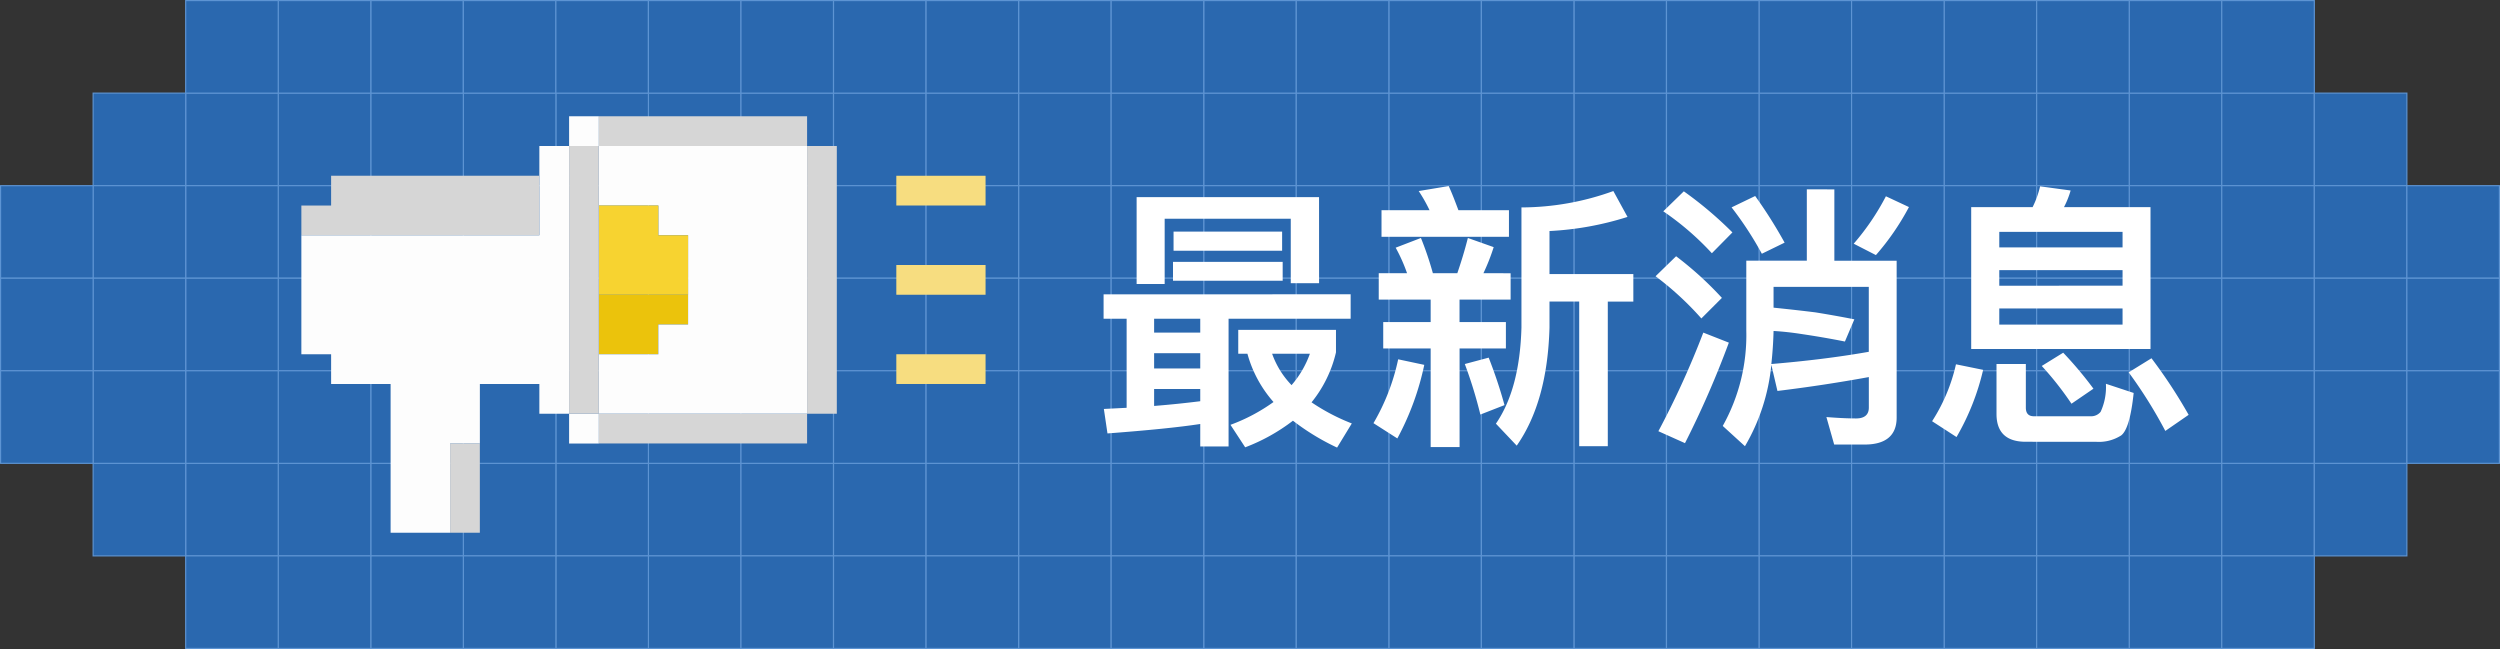 <svg xmlns="http://www.w3.org/2000/svg" width="216.1" height="56.1" viewBox="0 0 216.1 56.1">
  <rect x="0" y="0" width="216.1" height="56.1" fill="#333333" stroke="none"/>
  <g id="news-title" transform="translate(-142.95 -799.95)">
    <g id="Group_37385" data-name="Group 37385" transform="translate(90 -781)">
      <rect id="Rectangle_8249" data-name="Rectangle 8249" width="8" height="8" transform="translate(109 1589)" fill="#2a68af" stroke="#5d94d3" stroke-width="0.1"/>
      <rect id="Rectangle_8257" data-name="Rectangle 8257" width="8" height="8" transform="translate(117 1589)" fill="#2a68af" stroke="#5d94d3" stroke-width="0.1"/>
      <rect id="Rectangle_8269" data-name="Rectangle 8269" width="8" height="8" transform="translate(125 1589)" fill="#2a68af" stroke="#5d94d3" stroke-width="0.1"/>
      <rect id="Rectangle_8470" data-name="Rectangle 8470" width="8" height="8" transform="translate(157 1589)" fill="#2a68af" stroke="#5d94d3" stroke-width="0.1"/>
      <rect id="Rectangle_8498" data-name="Rectangle 8498" width="8" height="8" transform="translate(189 1589)" fill="#2a68af" stroke="#5d94d3" stroke-width="0.1"/>
      <rect id="Rectangle_8526" data-name="Rectangle 8526" width="8" height="8" transform="translate(221 1589)" fill="#2a68af" stroke="#5d94d3" stroke-width="0.1"/>
      <rect id="Rectangle_8288" data-name="Rectangle 8288" width="8" height="8" transform="translate(141 1589)" fill="#2a68af" stroke="#5d94d3" stroke-width="0.1"/>
      <rect id="Rectangle_8456" data-name="Rectangle 8456" width="8" height="8" transform="translate(173 1589)" fill="#2a68af" stroke="#5d94d3" stroke-width="0.1"/>
      <rect id="Rectangle_8484" data-name="Rectangle 8484" width="8" height="8" transform="translate(205 1589)" fill="#2a68af" stroke="#5d94d3" stroke-width="0.1"/>
      <rect id="Rectangle_8512" data-name="Rectangle 8512" width="8" height="8" transform="translate(237 1589)" fill="#2a68af" stroke="#5d94d3" stroke-width="0.1"/>
      <rect id="Rectangle_8281" data-name="Rectangle 8281" width="8" height="8" transform="translate(133 1589)" fill="#2a68af" stroke="#5d94d3" stroke-width="0.1"/>
      <rect id="Rectangle_8463" data-name="Rectangle 8463" width="8" height="8" transform="translate(165 1589)" fill="#2a68af" stroke="#5d94d3" stroke-width="0.1"/>
      <rect id="Rectangle_8491" data-name="Rectangle 8491" width="8" height="8" transform="translate(197 1589)" fill="#2a68af" stroke="#5d94d3" stroke-width="0.1"/>
      <rect id="Rectangle_8519" data-name="Rectangle 8519" width="8" height="8" transform="translate(229 1589)" fill="#2a68af" stroke="#5d94d3" stroke-width="0.1"/>
      <rect id="Rectangle_8285" data-name="Rectangle 8285" width="8" height="8" transform="translate(149 1589)" fill="#2a68af" stroke="#5d94d3" stroke-width="0.1"/>
      <rect id="Rectangle_8449" data-name="Rectangle 8449" width="8" height="8" transform="translate(181 1589)" fill="#2a68af" stroke="#5d94d3" stroke-width="0.1"/>
      <rect id="Rectangle_8477" data-name="Rectangle 8477" width="8" height="8" transform="translate(213 1589)" fill="#2a68af" stroke="#5d94d3" stroke-width="0.1"/>
      <rect id="Rectangle_8505" data-name="Rectangle 8505" width="8" height="8" transform="translate(245 1589)" fill="#2a68af" stroke="#5d94d3" stroke-width="0.1"/>
      <rect id="Rectangle_8533" data-name="Rectangle 8533" width="8" height="8" transform="translate(253 1589)" fill="#2a68af" stroke="#5d94d3" stroke-width="0.1"/>
      <rect id="Rectangle_8251" data-name="Rectangle 8251" width="8" height="8" transform="translate(101 1589)" fill="#2a68af" stroke="#5d94d3" stroke-width="0.1"/>
      <rect id="Rectangle_8253" data-name="Rectangle 8253" width="8" height="8" transform="translate(93 1589)" fill="#2a68af" stroke="#5d94d3" stroke-width="0.1"/>
      <rect id="Rectangle_8255" data-name="Rectangle 8255" width="8" height="8" transform="translate(85 1589)" fill="#2a68af" stroke="#5d94d3" stroke-width="0.1"/>
      <rect id="Rectangle_8265" data-name="Rectangle 8265" width="8" height="8" transform="translate(77 1589)" fill="#2a68af" stroke="#5d94d3" stroke-width="0.1"/>
      <rect id="Rectangle_8279" data-name="Rectangle 8279" width="8" height="8" transform="translate(69 1589)" fill="#2a68af" stroke="#5d94d3" stroke-width="0.1"/>
      <rect id="Rectangle_8541" data-name="Rectangle 8541" width="8" height="8" transform="translate(61 1589)" fill="#2a68af" stroke="#5d94d3" stroke-width="0.1"/>
      <rect id="Rectangle_8241" data-name="Rectangle 8241" width="8" height="8" transform="translate(85 1581)" fill="#2a68af" stroke="#5d94d3" stroke-width="0.1"/>
      <rect id="Rectangle_8266" data-name="Rectangle 8266" width="8" height="8" transform="translate(77 1581)" fill="#2a68af" stroke="#5d94d3" stroke-width="0.1"/>
      <rect id="Rectangle_8280" data-name="Rectangle 8280" width="8" height="8" transform="translate(69 1581)" fill="#2a68af" stroke="#5d94d3" stroke-width="0.1"/>
      <rect id="Rectangle_8242" data-name="Rectangle 8242" width="8" height="8" transform="translate(93 1581)" fill="#2a68af" stroke="#5d94d3" stroke-width="0.1"/>
      <rect id="Rectangle_8244" data-name="Rectangle 8244" width="8" height="8" transform="translate(101 1581)" fill="#2a68af" stroke="#5d94d3" stroke-width="0.1"/>
      <rect id="Rectangle_8246" data-name="Rectangle 8246" width="8" height="8" transform="translate(109 1581)" fill="#2a68af" stroke="#5d94d3" stroke-width="0.1"/>
      <rect id="Rectangle_8258" data-name="Rectangle 8258" width="8" height="8" transform="translate(117 1581)" fill="#2a68af" stroke="#5d94d3" stroke-width="0.1"/>
      <rect id="Rectangle_8270" data-name="Rectangle 8270" width="8" height="8" transform="translate(125 1581)" fill="#2a68af" stroke="#5d94d3" stroke-width="0.1"/>
      <rect id="Rectangle_8471" data-name="Rectangle 8471" width="8" height="8" transform="translate(157 1581)" fill="#2a68af" stroke="#5d94d3" stroke-width="0.1"/>
      <rect id="Rectangle_8499" data-name="Rectangle 8499" width="8" height="8" transform="translate(189 1581)" fill="#2a68af" stroke="#5d94d3" stroke-width="0.1"/>
      <rect id="Rectangle_8527" data-name="Rectangle 8527" width="8" height="8" transform="translate(221 1581)" fill="#2a68af" stroke="#5d94d3" stroke-width="0.1"/>
      <rect id="Rectangle_8289" data-name="Rectangle 8289" width="8" height="8" transform="translate(141 1581)" fill="#2a68af" stroke="#5d94d3" stroke-width="0.1"/>
      <rect id="Rectangle_8457" data-name="Rectangle 8457" width="8" height="8" transform="translate(173 1581)" fill="#2a68af" stroke="#5d94d3" stroke-width="0.1"/>
      <rect id="Rectangle_8485" data-name="Rectangle 8485" width="8" height="8" transform="translate(205 1581)" fill="#2a68af" stroke="#5d94d3" stroke-width="0.1"/>
      <rect id="Rectangle_8513" data-name="Rectangle 8513" width="8" height="8" transform="translate(237 1581)" fill="#2a68af" stroke="#5d94d3" stroke-width="0.1"/>
      <rect id="Rectangle_8282" data-name="Rectangle 8282" width="8" height="8" transform="translate(133 1581)" fill="#2a68af" stroke="#5d94d3" stroke-width="0.1"/>
      <rect id="Rectangle_8464" data-name="Rectangle 8464" width="8" height="8" transform="translate(165 1581)" fill="#2a68af" stroke="#5d94d3" stroke-width="0.1"/>
      <rect id="Rectangle_8492" data-name="Rectangle 8492" width="8" height="8" transform="translate(197 1581)" fill="#2a68af" stroke="#5d94d3" stroke-width="0.1"/>
      <rect id="Rectangle_8520" data-name="Rectangle 8520" width="8" height="8" transform="translate(229 1581)" fill="#2a68af" stroke="#5d94d3" stroke-width="0.1"/>
      <rect id="Rectangle_8286" data-name="Rectangle 8286" width="8" height="8" transform="translate(149 1581)" fill="#2a68af" stroke="#5d94d3" stroke-width="0.1"/>
      <rect id="Rectangle_8450" data-name="Rectangle 8450" width="8" height="8" transform="translate(181 1581)" fill="#2a68af" stroke="#5d94d3" stroke-width="0.1"/>
      <rect id="Rectangle_8478" data-name="Rectangle 8478" width="8" height="8" transform="translate(213 1581)" fill="#2a68af" stroke="#5d94d3" stroke-width="0.1"/>
      <rect id="Rectangle_8506" data-name="Rectangle 8506" width="8" height="8" transform="translate(245 1581)" fill="#2a68af" stroke="#5d94d3" stroke-width="0.1"/>
      <rect id="Rectangle_8248" data-name="Rectangle 8248" width="8" height="8" transform="translate(109 1597)" fill="#2a68af" stroke="#5d94d3" stroke-width="0.1"/>
      <rect id="Rectangle_8291" data-name="Rectangle 8291" width="8" height="8" transform="translate(109 1605)" fill="#2a68af" stroke="#5d94d3" stroke-width="0.1"/>
      <rect id="Rectangle_8438" data-name="Rectangle 8438" width="8" height="8" transform="translate(109 1621)" fill="#2a68af" stroke="#5d94d3" stroke-width="0.1"/>
      <rect id="Rectangle_8416" data-name="Rectangle 8416" width="8" height="8" transform="translate(109 1613)" fill="#2a68af" stroke="#5d94d3" stroke-width="0.1"/>
      <rect id="Rectangle_8427" data-name="Rectangle 8427" width="8" height="8" transform="translate(109 1629)" fill="#2a68af" stroke="#5d94d3" stroke-width="0.1"/>
      <rect id="Rectangle_8259" data-name="Rectangle 8259" width="8" height="8" transform="translate(117 1597)" fill="#2a68af" stroke="#5d94d3" stroke-width="0.1"/>
      <rect id="Rectangle_8292" data-name="Rectangle 8292" width="8" height="8" transform="translate(117 1605)" fill="#2a68af" stroke="#5d94d3" stroke-width="0.1"/>
      <rect id="Rectangle_8439" data-name="Rectangle 8439" width="8" height="8" transform="translate(117 1621)" fill="#2a68af" stroke="#5d94d3" stroke-width="0.1"/>
      <rect id="Rectangle_8417" data-name="Rectangle 8417" width="8" height="8" transform="translate(117 1613)" fill="#2a68af" stroke="#5d94d3" stroke-width="0.1"/>
      <rect id="Rectangle_8428" data-name="Rectangle 8428" width="8" height="8" transform="translate(117 1629)" fill="#2a68af" stroke="#5d94d3" stroke-width="0.1"/>
      <rect id="Rectangle_8271" data-name="Rectangle 8271" width="8" height="8" transform="translate(125 1597)" fill="#2a68af" stroke="#5d94d3" stroke-width="0.1"/>
      <rect id="Rectangle_8472" data-name="Rectangle 8472" width="8" height="8" transform="translate(157 1597)" fill="#2a68af" stroke="#5d94d3" stroke-width="0.1"/>
      <rect id="Rectangle_8500" data-name="Rectangle 8500" width="8" height="8" transform="translate(189 1597)" fill="#2a68af" stroke="#5d94d3" stroke-width="0.1"/>
      <rect id="Rectangle_8528" data-name="Rectangle 8528" width="8" height="8" transform="translate(221 1597)" fill="#2a68af" stroke="#5d94d3" stroke-width="0.1"/>
      <rect id="Rectangle_8293" data-name="Rectangle 8293" width="8" height="8" transform="translate(125 1605)" fill="#2a68af" stroke="#5d94d3" stroke-width="0.1"/>
      <rect id="Rectangle_8473" data-name="Rectangle 8473" width="8" height="8" transform="translate(157 1605)" fill="#2a68af" stroke="#5d94d3" stroke-width="0.1"/>
      <rect id="Rectangle_8501" data-name="Rectangle 8501" width="8" height="8" transform="translate(189 1605)" fill="#2a68af" stroke="#5d94d3" stroke-width="0.1"/>
      <rect id="Rectangle_8529" data-name="Rectangle 8529" width="8" height="8" transform="translate(221 1605)" fill="#2a68af" stroke="#5d94d3" stroke-width="0.1"/>
      <rect id="Rectangle_8440" data-name="Rectangle 8440" width="8" height="8" transform="translate(125 1621)" fill="#2a68af" stroke="#5d94d3" stroke-width="0.1"/>
      <rect id="Rectangle_8474" data-name="Rectangle 8474" width="8" height="8" transform="translate(157 1621)" fill="#2a68af" stroke="#5d94d3" stroke-width="0.1"/>
      <rect id="Rectangle_8502" data-name="Rectangle 8502" width="8" height="8" transform="translate(189 1621)" fill="#2a68af" stroke="#5d94d3" stroke-width="0.1"/>
      <rect id="Rectangle_8530" data-name="Rectangle 8530" width="8" height="8" transform="translate(221 1621)" fill="#2a68af" stroke="#5d94d3" stroke-width="0.1"/>
      <rect id="Rectangle_8418" data-name="Rectangle 8418" width="8" height="8" transform="translate(125 1613)" fill="#2a68af" stroke="#5d94d3" stroke-width="0.1"/>
      <rect id="Rectangle_8475" data-name="Rectangle 8475" width="8" height="8" transform="translate(157 1613)" fill="#2a68af" stroke="#5d94d3" stroke-width="0.1"/>
      <rect id="Rectangle_8503" data-name="Rectangle 8503" width="8" height="8" transform="translate(189 1613)" fill="#2a68af" stroke="#5d94d3" stroke-width="0.1"/>
      <rect id="Rectangle_8531" data-name="Rectangle 8531" width="8" height="8" transform="translate(221 1613)" fill="#2a68af" stroke="#5d94d3" stroke-width="0.1"/>
      <rect id="Rectangle_8429" data-name="Rectangle 8429" width="8" height="8" transform="translate(125 1629)" fill="#2a68af" stroke="#5d94d3" stroke-width="0.1"/>
      <rect id="Rectangle_8476" data-name="Rectangle 8476" width="8" height="8" transform="translate(157 1629)" fill="#2a68af" stroke="#5d94d3" stroke-width="0.1"/>
      <rect id="Rectangle_8504" data-name="Rectangle 8504" width="8" height="8" transform="translate(189 1629)" fill="#2a68af" stroke="#5d94d3" stroke-width="0.1"/>
      <rect id="Rectangle_8532" data-name="Rectangle 8532" width="8" height="8" transform="translate(221 1629)" fill="#2a68af" stroke="#5d94d3" stroke-width="0.1"/>
      <rect id="Rectangle_8290" data-name="Rectangle 8290" width="8" height="8" transform="translate(141 1597)" fill="#2a68af" stroke="#5d94d3" stroke-width="0.1"/>
      <rect id="Rectangle_8458" data-name="Rectangle 8458" width="8" height="8" transform="translate(173 1597)" fill="#2a68af" stroke="#5d94d3" stroke-width="0.1"/>
      <rect id="Rectangle_8486" data-name="Rectangle 8486" width="8" height="8" transform="translate(205 1597)" fill="#2a68af" stroke="#5d94d3" stroke-width="0.1"/>
      <rect id="Rectangle_8514" data-name="Rectangle 8514" width="8" height="8" transform="translate(237 1597)" fill="#2a68af" stroke="#5d94d3" stroke-width="0.1"/>
      <rect id="Rectangle_8294" data-name="Rectangle 8294" width="8" height="8" transform="translate(141 1605)" fill="#2a68af" stroke="#5d94d3" stroke-width="0.1"/>
      <rect id="Rectangle_8459" data-name="Rectangle 8459" width="8" height="8" transform="translate(173 1605)" fill="#2a68af" stroke="#5d94d3" stroke-width="0.1"/>
      <rect id="Rectangle_8487" data-name="Rectangle 8487" width="8" height="8" transform="translate(205 1605)" fill="#2a68af" stroke="#5d94d3" stroke-width="0.1"/>
      <rect id="Rectangle_8515" data-name="Rectangle 8515" width="8" height="8" transform="translate(237 1605)" fill="#2a68af" stroke="#5d94d3" stroke-width="0.1"/>
      <rect id="Rectangle_8441" data-name="Rectangle 8441" width="8" height="8" transform="translate(141 1621)" fill="#2a68af" stroke="#5d94d3" stroke-width="0.1"/>
      <rect id="Rectangle_8460" data-name="Rectangle 8460" width="8" height="8" transform="translate(173 1621)" fill="#2a68af" stroke="#5d94d3" stroke-width="0.1"/>
      <rect id="Rectangle_8488" data-name="Rectangle 8488" width="8" height="8" transform="translate(205 1621)" fill="#2a68af" stroke="#5d94d3" stroke-width="0.1"/>
      <rect id="Rectangle_8516" data-name="Rectangle 8516" width="8" height="8" transform="translate(237 1621)" fill="#2a68af" stroke="#5d94d3" stroke-width="0.1"/>
      <rect id="Rectangle_8419" data-name="Rectangle 8419" width="8" height="8" transform="translate(141 1613)" fill="#2a68af" stroke="#5d94d3" stroke-width="0.1"/>
      <rect id="Rectangle_8461" data-name="Rectangle 8461" width="8" height="8" transform="translate(173 1613)" fill="#2a68af" stroke="#5d94d3" stroke-width="0.1"/>
      <rect id="Rectangle_8489" data-name="Rectangle 8489" width="8" height="8" transform="translate(205 1613)" fill="#2a68af" stroke="#5d94d3" stroke-width="0.1"/>
      <rect id="Rectangle_8517" data-name="Rectangle 8517" width="8" height="8" transform="translate(237 1613)" fill="#2a68af" stroke="#5d94d3" stroke-width="0.1"/>
      <rect id="Rectangle_8430" data-name="Rectangle 8430" width="8" height="8" transform="translate(141 1629)" fill="#2a68af" stroke="#5d94d3" stroke-width="0.1"/>
      <rect id="Rectangle_8462" data-name="Rectangle 8462" width="8" height="8" transform="translate(173 1629)" fill="#2a68af" stroke="#5d94d3" stroke-width="0.1"/>
      <rect id="Rectangle_8490" data-name="Rectangle 8490" width="8" height="8" transform="translate(205 1629)" fill="#2a68af" stroke="#5d94d3" stroke-width="0.1"/>
      <rect id="Rectangle_8518" data-name="Rectangle 8518" width="8" height="8" transform="translate(237 1629)" fill="#2a68af" stroke="#5d94d3" stroke-width="0.1"/>
      <rect id="Rectangle_8284" data-name="Rectangle 8284" width="8" height="8" transform="translate(133 1597)" fill="#2a68af" stroke="#5d94d3" stroke-width="0.1"/>
      <rect id="Rectangle_8465" data-name="Rectangle 8465" width="8" height="8" transform="translate(165 1597)" fill="#2a68af" stroke="#5d94d3" stroke-width="0.1"/>
      <rect id="Rectangle_8493" data-name="Rectangle 8493" width="8" height="8" transform="translate(197 1597)" fill="#2a68af" stroke="#5d94d3" stroke-width="0.1"/>
      <rect id="Rectangle_8521" data-name="Rectangle 8521" width="8" height="8" transform="translate(229 1597)" fill="#2a68af" stroke="#5d94d3" stroke-width="0.1"/>
      <rect id="Rectangle_8295" data-name="Rectangle 8295" width="8" height="8" transform="translate(133 1605)" fill="#2a68af" stroke="#5d94d3" stroke-width="0.1"/>
      <rect id="Rectangle_8466" data-name="Rectangle 8466" width="8" height="8" transform="translate(165 1605)" fill="#2a68af" stroke="#5d94d3" stroke-width="0.1"/>
      <rect id="Rectangle_8494" data-name="Rectangle 8494" width="8" height="8" transform="translate(197 1605)" fill="#2a68af" stroke="#5d94d3" stroke-width="0.1"/>
      <rect id="Rectangle_8522" data-name="Rectangle 8522" width="8" height="8" transform="translate(229 1605)" fill="#2a68af" stroke="#5d94d3" stroke-width="0.1"/>
      <rect id="Rectangle_8442" data-name="Rectangle 8442" width="8" height="8" transform="translate(133 1621)" fill="#2a68af" stroke="#5d94d3" stroke-width="0.1"/>
      <rect id="Rectangle_8467" data-name="Rectangle 8467" width="8" height="8" transform="translate(165 1621)" fill="#2a68af" stroke="#5d94d3" stroke-width="0.1"/>
      <rect id="Rectangle_8495" data-name="Rectangle 8495" width="8" height="8" transform="translate(197 1621)" fill="#2a68af" stroke="#5d94d3" stroke-width="0.1"/>
      <rect id="Rectangle_8523" data-name="Rectangle 8523" width="8" height="8" transform="translate(229 1621)" fill="#2a68af" stroke="#5d94d3" stroke-width="0.1"/>
      <rect id="Rectangle_8420" data-name="Rectangle 8420" width="8" height="8" transform="translate(133 1613)" fill="#2a68af" stroke="#5d94d3" stroke-width="0.1"/>
      <rect id="Rectangle_8468" data-name="Rectangle 8468" width="8" height="8" transform="translate(165 1613)" fill="#2a68af" stroke="#5d94d3" stroke-width="0.1"/>
      <rect id="Rectangle_8496" data-name="Rectangle 8496" width="8" height="8" transform="translate(197 1613)" fill="#2a68af" stroke="#5d94d3" stroke-width="0.1"/>
      <rect id="Rectangle_8524" data-name="Rectangle 8524" width="8" height="8" transform="translate(229 1613)" fill="#2a68af" stroke="#5d94d3" stroke-width="0.1"/>
      <rect id="Rectangle_8431" data-name="Rectangle 8431" width="8" height="8" transform="translate(133 1629)" fill="#2a68af" stroke="#5d94d3" stroke-width="0.1"/>
      <rect id="Rectangle_8469" data-name="Rectangle 8469" width="8" height="8" transform="translate(165 1629)" fill="#2a68af" stroke="#5d94d3" stroke-width="0.1"/>
      <rect id="Rectangle_8497" data-name="Rectangle 8497" width="8" height="8" transform="translate(197 1629)" fill="#2a68af" stroke="#5d94d3" stroke-width="0.1"/>
      <rect id="Rectangle_8525" data-name="Rectangle 8525" width="8" height="8" transform="translate(229 1629)" fill="#2a68af" stroke="#5d94d3" stroke-width="0.1"/>
      <rect id="Rectangle_8287" data-name="Rectangle 8287" width="8" height="8" transform="translate(149 1597)" fill="#2a68af" stroke="#5d94d3" stroke-width="0.1"/>
      <rect id="Rectangle_8451" data-name="Rectangle 8451" width="8" height="8" transform="translate(181 1597)" fill="#2a68af" stroke="#5d94d3" stroke-width="0.1"/>
      <rect id="Rectangle_8479" data-name="Rectangle 8479" width="8" height="8" transform="translate(213 1597)" fill="#2a68af" stroke="#5d94d3" stroke-width="0.1"/>
      <rect id="Rectangle_8507" data-name="Rectangle 8507" width="8" height="8" transform="translate(245 1597)" fill="#2a68af" stroke="#5d94d3" stroke-width="0.1"/>
      <rect id="Rectangle_8534" data-name="Rectangle 8534" width="8" height="8" transform="translate(253 1597)" fill="#2a68af" stroke="#5d94d3" stroke-width="0.1"/>
      <rect id="Rectangle_8296" data-name="Rectangle 8296" width="8" height="8" transform="translate(149 1605)" fill="#2a68af" stroke="#5d94d3" stroke-width="0.1"/>
      <rect id="Rectangle_8452" data-name="Rectangle 8452" width="8" height="8" transform="translate(181 1605)" fill="#2a68af" stroke="#5d94d3" stroke-width="0.1"/>
      <rect id="Rectangle_8480" data-name="Rectangle 8480" width="8" height="8" transform="translate(213 1605)" fill="#2a68af" stroke="#5d94d3" stroke-width="0.1"/>
      <rect id="Rectangle_8508" data-name="Rectangle 8508" width="8" height="8" transform="translate(245 1605)" fill="#2a68af" stroke="#5d94d3" stroke-width="0.1"/>
      <rect id="Rectangle_8535" data-name="Rectangle 8535" width="8" height="8" transform="translate(253 1605)" fill="#2a68af" stroke="#5d94d3" stroke-width="0.1"/>
      <rect id="Rectangle_8443" data-name="Rectangle 8443" width="8" height="8" transform="translate(149 1621)" fill="#2a68af" stroke="#5d94d3" stroke-width="0.1"/>
      <rect id="Rectangle_8453" data-name="Rectangle 8453" width="8" height="8" transform="translate(181 1621)" fill="#2a68af" stroke="#5d94d3" stroke-width="0.1"/>
      <rect id="Rectangle_8481" data-name="Rectangle 8481" width="8" height="8" transform="translate(213 1621)" fill="#2a68af" stroke="#5d94d3" stroke-width="0.1"/>
      <rect id="Rectangle_8509" data-name="Rectangle 8509" width="8" height="8" transform="translate(245 1621)" fill="#2a68af" stroke="#5d94d3" stroke-width="0.1"/>
      <rect id="Rectangle_8537" data-name="Rectangle 8537" width="8" height="8" transform="translate(253 1621)" fill="#2a68af" stroke="#5d94d3" stroke-width="0.1"/>
      <rect id="Rectangle_8421" data-name="Rectangle 8421" width="8" height="8" transform="translate(149 1613)" fill="#2a68af" stroke="#5d94d3" stroke-width="0.1"/>
      <rect id="Rectangle_8454" data-name="Rectangle 8454" width="8" height="8" transform="translate(181 1613)" fill="#2a68af" stroke="#5d94d3" stroke-width="0.1"/>
      <rect id="Rectangle_8482" data-name="Rectangle 8482" width="8" height="8" transform="translate(213 1613)" fill="#2a68af" stroke="#5d94d3" stroke-width="0.1"/>
      <rect id="Rectangle_8510" data-name="Rectangle 8510" width="8" height="8" transform="translate(245 1613)" fill="#2a68af" stroke="#5d94d3" stroke-width="0.1"/>
      <rect id="Rectangle_8536" data-name="Rectangle 8536" width="8" height="8" transform="translate(253 1613)" fill="#2a68af" stroke="#5d94d3" stroke-width="0.1"/>
      <rect id="Rectangle_8432" data-name="Rectangle 8432" width="8" height="8" transform="translate(149 1629)" fill="#2a68af" stroke="#5d94d3" stroke-width="0.1"/>
      <rect id="Rectangle_8455" data-name="Rectangle 8455" width="8" height="8" transform="translate(181 1629)" fill="#2a68af" stroke="#5d94d3" stroke-width="0.1"/>
      <rect id="Rectangle_8483" data-name="Rectangle 8483" width="8" height="8" transform="translate(213 1629)" fill="#2a68af" stroke="#5d94d3" stroke-width="0.1"/>
      <rect id="Rectangle_8511" data-name="Rectangle 8511" width="8" height="8" transform="translate(245 1629)" fill="#2a68af" stroke="#5d94d3" stroke-width="0.1"/>
      <rect id="Rectangle_8250" data-name="Rectangle 8250" width="8" height="8" transform="translate(101 1597)" fill="#2a68af" stroke="#5d94d3" stroke-width="0.1"/>
      <rect id="Rectangle_8297" data-name="Rectangle 8297" width="8" height="8" transform="translate(101 1605)" fill="#2a68af" stroke="#5d94d3" stroke-width="0.1"/>
      <rect id="Rectangle_8444" data-name="Rectangle 8444" width="8" height="8" transform="translate(101 1621)" fill="#2a68af" stroke="#5d94d3" stroke-width="0.1"/>
      <rect id="Rectangle_8422" data-name="Rectangle 8422" width="8" height="8" transform="translate(101 1613)" fill="#2a68af" stroke="#5d94d3" stroke-width="0.1"/>
      <rect id="Rectangle_8433" data-name="Rectangle 8433" width="8" height="8" transform="translate(101 1629)" fill="#2a68af" stroke="#5d94d3" stroke-width="0.1"/>
      <rect id="Rectangle_8252" data-name="Rectangle 8252" width="8" height="8" transform="translate(93 1597)" fill="#2a68af" stroke="#5d94d3" stroke-width="0.1"/>
      <rect id="Rectangle_8298" data-name="Rectangle 8298" width="8" height="8" transform="translate(93 1605)" fill="#2a68af" stroke="#5d94d3" stroke-width="0.1"/>
      <rect id="Rectangle_8445" data-name="Rectangle 8445" width="8" height="8" transform="translate(93 1621)" fill="#2a68af" stroke="#5d94d3" stroke-width="0.1"/>
      <rect id="Rectangle_8423" data-name="Rectangle 8423" width="8" height="8" transform="translate(93 1613)" fill="#2a68af" stroke="#5d94d3" stroke-width="0.1"/>
      <rect id="Rectangle_8434" data-name="Rectangle 8434" width="8" height="8" transform="translate(93 1629)" fill="#2a68af" stroke="#5d94d3" stroke-width="0.1"/>
      <rect id="Rectangle_8254" data-name="Rectangle 8254" width="8" height="8" transform="translate(85 1597)" fill="#2a68af" stroke="#5d94d3" stroke-width="0.1"/>
      <rect id="Rectangle_8299" data-name="Rectangle 8299" width="8" height="8" transform="translate(85 1605)" fill="#2a68af" stroke="#5d94d3" stroke-width="0.1"/>
      <rect id="Rectangle_8446" data-name="Rectangle 8446" width="8" height="8" transform="translate(85 1621)" fill="#2a68af" stroke="#5d94d3" stroke-width="0.1"/>
      <rect id="Rectangle_8424" data-name="Rectangle 8424" width="8" height="8" transform="translate(85 1613)" fill="#2a68af" stroke="#5d94d3" stroke-width="0.1"/>
      <rect id="Rectangle_8435" data-name="Rectangle 8435" width="8" height="8" transform="translate(85 1629)" fill="#2a68af" stroke="#5d94d3" stroke-width="0.1"/>
      <rect id="Rectangle_8267" data-name="Rectangle 8267" width="8" height="8" transform="translate(77 1597)" fill="#2a68af" stroke="#5d94d3" stroke-width="0.1"/>
      <rect id="Rectangle_8300" data-name="Rectangle 8300" width="8" height="8" transform="translate(77 1605)" fill="#2a68af" stroke="#5d94d3" stroke-width="0.1"/>
      <rect id="Rectangle_8447" data-name="Rectangle 8447" width="8" height="8" transform="translate(77 1621)" fill="#2a68af" stroke="#5d94d3" stroke-width="0.1"/>
      <rect id="Rectangle_8425" data-name="Rectangle 8425" width="8" height="8" transform="translate(77 1613)" fill="#2a68af" stroke="#5d94d3" stroke-width="0.1"/>
      <rect id="Rectangle_8436" data-name="Rectangle 8436" width="8" height="8" transform="translate(77 1629)" fill="#2a68af" stroke="#5d94d3" stroke-width="0.1"/>
      <rect id="Rectangle_8283" data-name="Rectangle 8283" width="8" height="8" transform="translate(69 1597)" fill="#2a68af" stroke="#5d94d3" stroke-width="0.1"/>
      <rect id="Rectangle_8542" data-name="Rectangle 8542" width="8" height="8" transform="translate(61 1597)" fill="#2a68af" stroke="#5d94d3" stroke-width="0.1"/>
      <rect id="Rectangle_8714" data-name="Rectangle 8714" width="8" height="8" transform="translate(53 1597)" fill="#2a68af" stroke="#5d94d3" stroke-width="0.1"/>
      <rect id="Rectangle_8717" data-name="Rectangle 8717" width="8" height="8" transform="translate(261 1597)" fill="#2a68af" stroke="#5d94d3" stroke-width="0.1"/>
      <rect id="Rectangle_8301" data-name="Rectangle 8301" width="8" height="8" transform="translate(69 1605)" fill="#2a68af" stroke="#5d94d3" stroke-width="0.1"/>
      <rect id="Rectangle_8543" data-name="Rectangle 8543" width="8" height="8" transform="translate(61 1605)" fill="#2a68af" stroke="#5d94d3" stroke-width="0.1"/>
      <rect id="Rectangle_8713" data-name="Rectangle 8713" width="8" height="8" transform="translate(53 1605)" fill="#2a68af" stroke="#5d94d3" stroke-width="0.1"/>
      <rect id="Rectangle_8716" data-name="Rectangle 8716" width="8" height="8" transform="translate(261 1605)" fill="#2a68af" stroke="#5d94d3" stroke-width="0.1"/>
      <rect id="Rectangle_8448" data-name="Rectangle 8448" width="8" height="8" transform="translate(69 1621)" fill="#2a68af" stroke="#5d94d3" stroke-width="0.1"/>
      <rect id="Rectangle_8544" data-name="Rectangle 8544" width="8" height="8" transform="translate(61 1621)" fill="#2a68af" stroke="#5d94d3" stroke-width="0.1"/>
      <rect id="Rectangle_8426" data-name="Rectangle 8426" width="8" height="8" transform="translate(69 1613)" fill="#2a68af" stroke="#5d94d3" stroke-width="0.1"/>
      <rect id="Rectangle_8545" data-name="Rectangle 8545" width="8" height="8" transform="translate(61 1613)" fill="#2a68af" stroke="#5d94d3" stroke-width="0.1"/>
      <rect id="Rectangle_8715" data-name="Rectangle 8715" width="8" height="8" transform="translate(53 1613)" fill="#2a68af" stroke="#5d94d3" stroke-width="0.1"/>
      <rect id="Rectangle_8718" data-name="Rectangle 8718" width="8" height="8" transform="translate(261 1613)" fill="#2a68af" stroke="#5d94d3" stroke-width="0.1"/>
      <rect id="Rectangle_8437" data-name="Rectangle 8437" width="8" height="8" transform="translate(69 1629)" fill="#2a68af" stroke="#5d94d3" stroke-width="0.1"/>
    </g>
    <g id="Group_38241" data-name="Group 38241" transform="translate(2 -1)">
      <path id="Each_Package_Include" data-name="Each Package Include" d="M1.344-10.608V-8.5H3.336v7.7L1.368-.7,1.68,1.416C5.16,1.152,7.824.888,9.7.6V2.544h2.448V-8.5H22.7v-2.112ZM5.712-.96V-2.424H9.7v1.056C8.544-1.224,7.224-1.08,5.712-.96Zm0-3.24V-5.52H9.7V-4.2Zm0-3.1V-8.5H9.7v1.2Zm8.064,1.824A10.47,10.47,0,0,0,16.032-1.3,15.505,15.505,0,0,1,12.312.672l1.272,1.944a16.188,16.188,0,0,0,4.128-2.3A20.35,20.35,0,0,0,21.528,2.64L22.8.552a17.478,17.478,0,0,1-3.48-1.824,10.7,10.7,0,0,0,2.112-4.32V-7.536H12.984v2.064ZM17.592-2.76a7.527,7.527,0,0,1-1.68-2.712h3.264A8.455,8.455,0,0,1,17.592-2.76Zm2.376-16.248H4.2V-11.5H6.624v-5.64h10.9v5.568h2.448ZM7.392-16.032v1.656h9.384v-1.656Zm-.048,2.616v1.632h9.48v-1.632Zm22.272,3.264v1.944h-4.1v2.28h4.1v8.52h2.5v-8.52H36.12v-2.28H32.112v-1.944h4.416v-2.28H34.176a17.668,17.668,0,0,0,.888-2.256l-2.232-.792c-.264,1.056-.576,2.064-.912,3.048H29.808a28.008,28.008,0,0,0-1.032-3.048l-2.184.84a14.285,14.285,0,0,1,.984,2.208H25.128v2.28Zm15.792-9.384a23.417,23.417,0,0,1-7.944,1.416V-7.728c-.1,3.552-.84,6.312-2.208,8.3l1.8,1.9c1.776-2.544,2.712-5.928,2.832-10.2V-9.984h2.568V2.52h2.472v-12.5h2.208V-12.36H39.888v-3.72A26.517,26.517,0,0,0,46.632-17.3ZM25.368-17.88v2.3H36.384v-2.3H32.016c-.288-.768-.552-1.464-.84-2.088l-2.592.432a13.558,13.558,0,0,1,.936,1.656Zm1.44,12.888A18.437,18.437,0,0,1,24.672.528l2.064,1.32a23.552,23.552,0,0,0,2.328-6.36Zm7.824-.144-2.064.552A38.339,38.339,0,0,1,33.912-.216L36-1.032A41.011,41.011,0,0,0,34.632-5.136ZM53.184-7.3A75.187,75.187,0,0,1,49.3,1.224l2.3,1.032a82.337,82.337,0,0,0,3.792-8.688ZM51.5-19.512l-1.776,1.728a24.166,24.166,0,0,1,4.2,3.624l1.776-1.8A32.8,32.8,0,0,0,51.5-19.512ZM50.832-13.9l-1.776,1.728a26.539,26.539,0,0,1,3.96,3.648L54.792-10.3A29.556,29.556,0,0,0,50.832-13.9Zm11.3-5.784v6.168H56.9v6.048A16.064,16.064,0,0,1,54.864.768l1.92,1.752a17.12,17.12,0,0,0,2.28-7.032l.528,2.256c2.76-.336,5.4-.744,7.9-1.2v2.64c0,.624-.384.936-1.1.936-.792,0-1.656-.048-2.568-.12l.672,2.376h2.64c1.824,0,2.76-.792,2.76-2.328v-13.56H64.512V-19.68Zm-4.464.576-2.04.984a29.634,29.634,0,0,1,2.616,4.008l1.968-.96A40.1,40.1,0,0,0,57.672-19.1Zm11.3.024a21.036,21.036,0,0,1-2.784,4.1l1.92.984a21.737,21.737,0,0,0,2.856-4.152ZM66.24-8.448c-1.344-.264-2.472-.456-3.36-.6-.792-.1-1.992-.24-3.624-.408v-1.8h8.232V-5.64c-2.736.48-5.544.816-8.424,1.056.1-.912.168-1.848.192-2.856.84.048,1.656.144,2.424.264q1.944.288,3.744.648Zm10.1-9.7V-5.88h15.5V-18.144H84.36a7.516,7.516,0,0,0,.576-1.44l-2.64-.36a8.068,8.068,0,0,1-.648,1.8ZM89.424-7.992H78.768V-9.384H89.424Zm-10.656-3.36V-12.7H89.424v1.344Zm0-3.312v-1.344H89.424v1.344ZM75.024-4.56A15.237,15.237,0,0,1,72.96.36l2.112,1.368a20.965,20.965,0,0,0,2.3-5.808Zm12.12,6.7a3.577,3.577,0,0,0,2.16-.552q.756-.576,1.08-3.672l-2.4-.792a5.1,5.1,0,0,1-.456,2.424,1.055,1.055,0,0,1-.864.384h-4.9c-.48,0-.7-.264-.7-.744V-4.584H78.528v4.32c0,1.584.84,2.4,2.52,2.4Zm-2.856-7.7L82.44-4.416a27.223,27.223,0,0,1,2.568,3.264l1.9-1.3A32.716,32.716,0,0,0,84.288-5.568Zm7.632.48L89.952-3.864A39.813,39.813,0,0,1,93.12,1.2L95.136-.192A43.977,43.977,0,0,0,91.92-5.088Z" transform="translate(235 837)" fill="#fff"/>
      <g id="Group_38189" data-name="Group 38189" transform="translate(-74 278)">
        <rect id="Rectangle_11741" data-name="Rectangle 11741" width="7.714" height="2.571" transform="translate(292.428 553.571)" fill="#f7dd80"/>
        <rect id="Rectangle_11742" data-name="Rectangle 11742" width="7.714" height="2.571" transform="translate(292.428 545.857)" fill="#f7dd80"/>
        <rect id="Rectangle_11743" data-name="Rectangle 11743" width="7.714" height="2.571" transform="translate(292.428 538.143)" fill="#f7dd80"/>
        <path id="Path_49601" data-name="Path 49601" d="M251,539v5.143h5.143v-2.571h2.571V539Z" transform="translate(15.714 9.429)" fill="#ebc30c"/>
        <path id="Union_79" data-name="Union 79" d="M4431.714,786V773.142h-5.142v-2.571H4424V760.286h20.572v-7.715h2.571V750h2.572v2.571h18v23.144h-18v-5.143h5.142V768h2.572v-7.714h-2.572v-2.572h-5.142v-5.143h-2.571v23.144h2.571v2.571h-2.572v-2.571h-2.571v-2.572h-5.142v5.143h-2.572V786Z" transform="translate(-4183 -217)" fill="#fdfdfd" stroke="rgba(0,0,0,0)" stroke-width="1"/>
        <path id="Path_49604" data-name="Path 49604" d="M256.143,536H251v7.714h7.714v-5.143h-2.571Z" transform="translate(15.714 4.713)" fill="#f7d330"/>
        <path id="Union_73" data-name="Union 73" d="M4436.856,786v-7.714h2.572V786Zm12.858-7.714v-2.571h18v2.571Zm18-2.571V752.571h-18V750h18v2.571h2.571v23.144Zm-20.572,0V752.571h2.571v23.144ZM4424,760.285v-2.571h2.571v-2.571h18v5.143Z" transform="translate(-4183 -217)" fill="#d6d6d6" stroke="rgba(0,0,0,0)" stroke-width="1"/>
      </g>
    </g>
  </g>
</svg>
